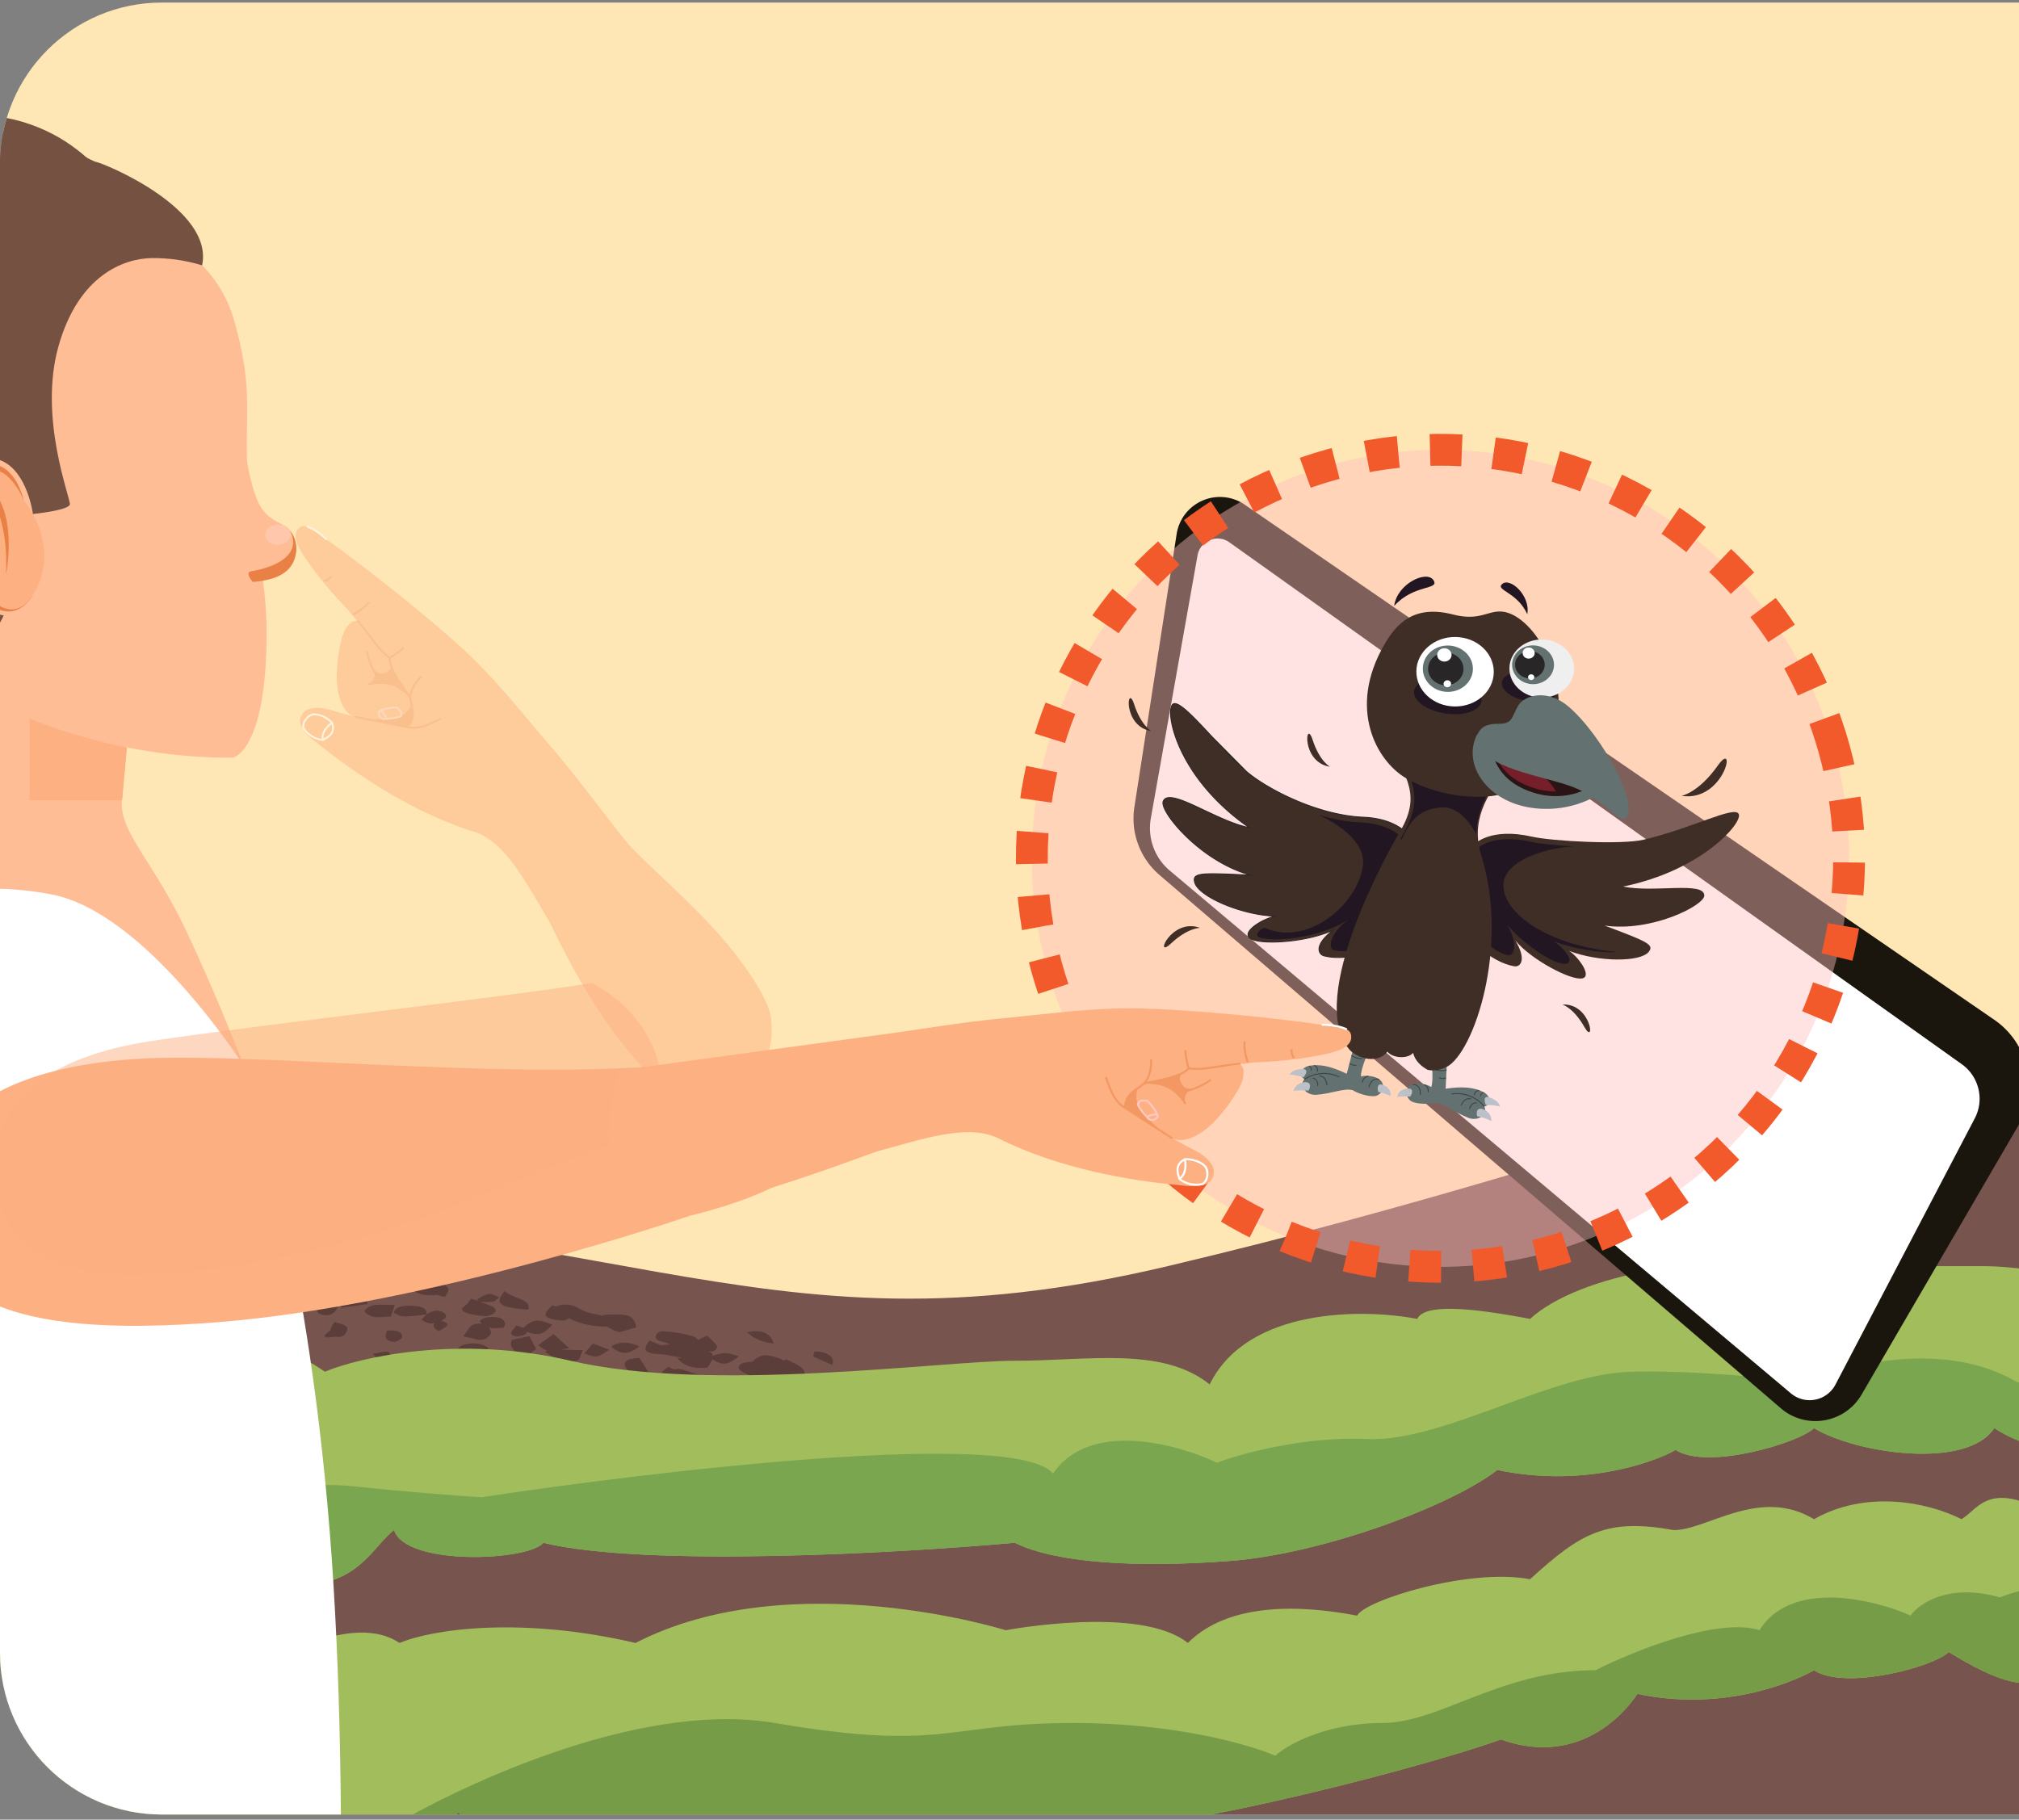 <svg xmlns="http://www.w3.org/2000/svg" fill="none" viewBox="0 0 142 128" xmlns:v="https://vecta.io/nano"><rect x="0" y="0" width="142" height="128" fill="#808080" stroke="none"/><style><![CDATA[.B{fill:#fff}.C{fill:#637170}.D{fill:#f39863}.E{fill:#3f2e26}.F{fill:#231623}.G{fill:#3c4344}.H{fill:#fdb082}.I{fill:#292627}.J{fill-rule:evenodd}]]></style><g clip-path="url(#A)"><path d="M0 11.562C0 5.277 5.095.181 11.381.181h130.62v127.46H11.381C5.096 127.641 0 122.545 0 116.26V11.56z" fill="#ffe6b5"/><path d="M-1.22 84.583c-36.158 0-61.416 8.792-65.684 16.901l8.194 27.657H187l7.554-40.077c-6.273 0-32.651-9.848-46.222-12.292-20.614-3.713-29.449 3.585-66.196 12.292-29.833 7.068-38.156-4.482-83.353-4.482z" fill="#77544e"/><path d="M75.813 106.52l-.43-.076c.1.081.174.172.167.279.001.015-.008.028-.011.042l.858.25-.128.749-1.559-.56.222-.118c-.244-.021-.502-.055-.668-.126-.87-.346-.892-.57-.148-.837-.126-.076-.182-.168-.057-.266.153-.123.564-.217.872-.196.332.023.809.168.982.317.148.122-.036.313-.099.542zm-20.434-7.901l.194.268c-.631.115-1.057.12-1.266-.195-.107-.163-.147-.316 0-.447-.142-.202-.106-.428.128-.699l1.685.084c.117.46-.076.788-.74.989zm8.915-.112c-.315-.008-.612-.069-.903-.13.042.04.126.059.146.104.064.013.115.014.178.027.246.059.565.234.588.352.058.218-.222.348-.72.288l-.368-.042c-.154.034-.343.058-.589.051l-.539-.042-.168.266-.474-.252c.269.291.493.626-.505.799l-1.473-.924c.737-.153 1.258-.166 1.613-.067l-.251-.131c.076-.061.178-.103.261-.149-.06-.077-.123-.148-.166-.247l1.583-.248c.023 0 .041.006.062.003l-.707-.222c.621-.19 1.158-.351 1.738-.205.489.128 1.053.379.694.768zm-1.686-2.141l1.217.409-.357.597c-1.358-.476-1.372-.49-.86-1.007zm14.376 7.029c-.797-.152-1.745-.17-1.958-.786l1.144-.235c1.173.37 1.178.376.814 1.021zm-18.459-7.386l-1.277-.562c-.115-.07.03-.256.05-.395.213.028.459.034.642.097.579.195.745.475.585.86zm12.643 4.243c-.183.127-.279.265-.487.327-.428.136-.833-.035-1.121-.218-.164-.097-.16-.262-.231-.398.342-.012.685-.061 1.021-.02.253.033.492.178.817.309zm4.458 4.368c-.213.152-1.347.027-1.903-.266.032-.116-.026-.336.143-.467.126-.103.375-.142.655-.136-1.34-.233-1.442-.389-.701-1.005 1.331.329 1.544.567.999 1.042.213.034.421.087.584.174.39.219.495.457.222.658zm-3.702 2.568c.316.089.523.285.807.453-1.126.205-1.119.205-2.164-.418.344-.271.904-.169 1.357-.035zM36.773 95.434c-.412-.314-1.034-.572-.782-1.179l1.241-.264.474.899-.61.472c-.051.035-.163.041-.323.071zm9.916 1.857c.155-.091.313-.124.465-.178-.858-.238-.872-.442-.154-.965l.431.198c.257-.088.506-.035 1.084.157l1.286.409c-.004.013 0 .023-.003.035.529.209.276.548.211.888l-.404-.128c-.684.163-1.006-.167-1.425-.344-.014-.004-.032-.011-.044-.014l-.215.235-1.231-.293zm6.645 3.769l-1.032-.438.092-.17 1.71-.066-.769.674zm-3.721-1.002c-.168-.098-.255-.282-.218-.416.022-.073.371-.159.579-.168.241-.016.492.043 1.027.109-.312.252-.442.44-.692.533-.143.058-.553.015-.696-.058zm4.793-5.556c-.854-.086-1.378-.358-1.852-.78.974-.241 1.697.085 1.852.78zm-4.365 1.061c.003.015.018.019.018.019.002-.008-.009-.011-.018-.019zm-.977-1.02c-.001.022.009.029.014.035.005-.018-.009-.022-.014-.035zm-1.42 1.014c.108-.035.205-.042.312-.063l-.463-.064c-.317-.05-.644-.145-.967-.159-1.153-.052-1.398-.289-.846-.962l.838.331.657-.079-.806-.239c-.441-.146-.24-.697.244-.67.698.032 1.452.144 2.072.336.24.076.355.179.412.29.071-.099.366-.191.655-.331.294.309.559.523.677.751.048.112-.136.336-.3.359-.076.01-.179 0-.283-.001.076.052.178.106.233.165.043.044.046.097.041.153.867-.265.986-.249 1.832.03-.734.632-1.172.67-1.83.212l-.368.593c-1.031.095-1.628-.14-2.111-.653zm10.34 4.533c.072.136-.088.297-.146.448-.237-.035-.546-.034-.71-.111-.202-.099-.395-.228-.588-.338-.126.031-.28.048-.506.039-.002-.188-.636-.395.063-.559.097-.023.309.036.467.105.78-.019 1.248.117 1.421.416zm-5.057-1.002c-.779-.199-1.768-.176-1.675-.84.403-.076.626-.111.879-.113-.179-.066-.339-.168-.518-.269-.522-.31-.365-.567.018-.837.936.157 1.204.243 1.276.619.044.013.08.01.12.027.2.085.245.276.444.525l-.424.036.672.124-.791.728zm-63.178.759c.577.347.049.556-.113.965l-.897-.752c.197-.389.582-.466 1.009-.213zm-1.602 3.179c-.312.258-.595.491-1.041.004.553-.631.562-.629 1.041-.004zm13.356-.532l-1.511.144.058-.975 1.453.831zm-16.423-1.175c-.141.405-.267.765-1.087.416.096-.57.405-.739 1.087-.416zm-15.626.918c-.489-.18-.482-.356-.147-.649.457-.401.966-.365 1.672.041-.08.097-.147.152-.218.233.037.03.077.047.12.09-.379.33-.585.435-.83.359-.18.026-.362.011-.596-.074zm-23.264-1.308c-.33-.525.635-1.28 1.463-1.119.242.048.458.256.774.446l-1.372.885c-.268.142-.678.092-.866-.212zm27.969 1.175c.038.267-.117.469-.559.416-.51-.064-.65-.27-.631-.98.69-.109 1.117.057 1.191.564zm-37.681-1.563l1.151-.431c1.043-.425 1.165-.397 2.123.438-.028.051-.077.076-.115.122.053.021.114.027.163.055l-.395.191c-.334.303-.76.499-1.275.611l-.406.206-.108-.101-1.159.153c-.965-.811-.955-.879.021-1.244zm5.855-.8c.11.243-.243.51-.414.853-1.561-.735-1.574-.734-1.156-1.403.649.012 1.362.073 1.569.549zm22.534 2.523l-1.012.708c-.964-.114-.959-.561-.961-1.083.652.112 1.271-.332 1.973.375zm3.904-6.56c-.157-.127-.26-.371-.178-.487.065-.119.411-.244.587-.201.333.084.669.222 1.011.356-.236-.577-.116-.635 1.011-.873l.541.747c-.363.259-.665.52-1.233.404-.737.531-1.131.544-1.738.054zm5.616-.864c-.124-.13.031-.522.23-.583.39-.112.566-.693 1.245-.279.216.131.474.453.401.549-.174.243-.545.397-.898.643-.381-.121-.833-.168-.978-.33zm-5.706 2.55l.445-.761c.779.24.888.534.666.827-.211.278-.586.269-1.112-.066zm-15.449 1.115l1.534.597-1.347.628-.82-.836.634-.389zm31.945-3.971l1.816-.308.334.897c-.991.219-1.581.056-2.149-.588zm-29.633 4.097c-.443-.323-.13-.724.836-1.027a.82.82 0 0 1-.409-.4c-.238-.539-.018-.751 1.084-1.008l1.125.715-.559.486c-.113.089-.254.169-.409.222-.064.028-.133.029-.194.044.107.031.228.065.305.124.356.268-.129.954-.785 1.061-.265.044-.79-.071-.994-.218zm-4.039.559c-.247.187-.628.317-.986.041-.237-.183-.379-.515-.291-.699.09-.201.457-.409.787-.42.277-.015.649.238 1.116.434-.294.307-.431.492-.627.644zm22.387-2.064c.793-.616.876-.627 1.432-.126.446-.187.883-.371 1.618.045-.091.722-.662.962-1.614.963l-.532-.656c-.266.017-.566-.06-.905-.226zm-27.148-.059c.511-.104 1.023-.011 1.407.303.288.242-.13.893-.828 1.052-.243-.098-.711-.211-.963-.411-.429-.331-.185-.827.385-.945zm26.942-4.447c-.295.164-.666.255-.938-.023-.177-.179-.264-.493-.153-.662.154-.22.54-.356.832-.526.76.771.783.912.259 1.211zm1.804-.067c-.323.369-.764.154-1.372-.02l.178-.913c.345.058.736.062 1.015.191.447.197.415.489.179.743zm1.599.087c-.273.489-.869.176-1.479.064.109-.431.25-.782.924-.615.25.061.616.436.555.551zm3.443-2.67c.592-.984.816-1.026 1.828-.434-.609.801-.643.819-1.828.434zm6.794-1.857c.557.019.945.553.934 1.308l-1.58.164.213.349 1.607-.022c.458.368.382.728.074.96-.482.383-1.145.128-1.845.02l-.175-.638-1.961.069c-.016-.608.379-.871.94-1.059.015-.892.502-1.202 1.792-1.152zm-5.521 2.677l.535-.108c.008-.016.012-.035.019-.052.089-.108.497-.179.69-.122.083.022.176.107.238.198l.249.132c.764.464.74.729-.002 1.061-.567.257-1.17.34-1.901.156l-.291-.302c-.541-.594-.468-.775.461-.965zm36.228 7.908l.272-.113.931.689.387-.169.213.139-.699 1.113-.76-.577-.188.089-.156-1.171zm-32.168-5.799c-.337.324-.723.216-1.254-.082l.968-.88c.749.384.579.678.285.963zm-28.594-.734c1.245.511 1.334.876.324 1.304-.477.201-.982.325-1.691.079-.049-.693.128-1.266 1.367-1.382zm3.524-.469c1.996-.38 1.989-.449 2.788.446-.607.388-1.354.527-2.321.453l-.467-.898zm22.091.763l.25.725c-1.113-.167-.617-.455-.25-.725zm-33.602 3.798c.398.591-.137.705-.603.846-.164.042-.357.051-.554.085l-.84-.825 1.998-.107zm-18.236 12.012c-.697.367-.987 1.021-2.435.521-.078-.711-.079-.715 1.067-1.513l1.367.992zm-14.707 7.774c.058.056.016.132.009.256-.907.064-1.801.305-3.051-.252l-.001-.979 2.259.274.784.701zm5.874-8.24c.039-.012.056-.026.095-.038l1.227.641c-.164.73-.915.96-2.248.934-.122-.287-.134-.532-.078-.746-.685-.051-1.43-.184-2.079-.748.908-.127 1.588-.307 2.317-.298.231.004.498.122.766.255zm7.702-4.677c.37.096.729.303 1.104.341-.192 1.006-.178 1.003-1.646 1.094-.108-.076-.106-.142-.187-.216l-.055.023c-1.004-1.034-.812-1.368.678-1.448l.105.206zm-5.1 7.97c-.532-.573-.522-.972-.022-1.353l1.145.753-1.122.6zm-1.332-8.321c.129-.121.218-.274.407-.349.604-.245 1.268-.165 2.074.191-.574.165-1.066.355-1.627.453-.184.026-.559-.189-.854-.295zm4.406-2.557l1.204-.511 1.207.63c-1.38.557-1.426.56-2.411-.119zm-6.543 4.059c-.474.497-1.261.656-2.368.687-.192-.791.776-1.044 2.368-.687zm22.456-6.361c.189-.015.36-.006.405.03.114.091.19.202.277.313l.177.091c-.019.019-.038.031-.056.044l.421.626-1.5.122c-.038-.053-.085-.096-.137-.15-.378.081-.81.098-1.39-.049l-.414-.853c1.132-.391 1.494-.478 2.216-.173zm-10.831 2.648c-.237.53-.895.82-1.832 1.189-.258-.527-.468-.979-.008-1.256a1.68 1.68 0 0 1 1.84.067zm30.139-2.649c.236.849.246.845-1.209.713-.055-.811-.045-.814 1.209-.713zm-3.021 1.148l.074.807c-.312-.092-.698-.143-.747-.231-.198-.391.127-.544.672-.576zm-35.784 7.92c-.737-.223-.851-.657-.444-1.128l1.603-.044c.5.354.963.729.312 1.024-.352.155-1.075.264-1.47.148zm21.474-11.331c-.425.414-.606 1.018-1.935.739l-.325-.901c.95-.512.959-.511 2.259.162zm-6.971 2.178c.21.366-.232.514-.679.576-.241.04-.596-.073-.897-.119.039-.227-.003-.483.155-.672.12-.142.478-.199.816-.32.237.203.513.36.606.535zm-7.923 8.822c-.977.353-1.819.225-2.777-.379l.709-1.028c1.23.273 1.968.669 2.068 1.407zm19.84-12.48c.196-.227.255-.508.406-.823l1.25.472c-.037.302-.035.494-.095.672-.114.415-.756.679-1.242.505-.63-.231-.592-.509-.319-.825zm15.71-1.342c.937.082 1.501.235 1.68.427.061-.096.145-.187.264-.271a1.18 1.18 0 0 1 .833-.102c.211.075.408.381.393.553-.035.412-.405.641-1.072.611-.286-.158-.416-.317-.456-.47-.186.237-.525.465-.89.515-.576.075-.854-.358-.752-1.262zm-12.895 3.709c-.495-.099-1.053-.373-1.032-.807 1.029-.336 1.224-.343 1.927.078.187-.538.514-.714 1.048-.543.5.168.866.41.692.794-.182.447-.53.487-1.596.16-.213.281-.576.41-1.038.319zm20.011 1.141l.087.232-1.358.533-.28-.187.226-.846 1.325.268zm-6.458.746l-.139.021c-.206-.705-.121-1.094.906-1.081.018.061.059.135.096.205.03-.014.049-.028.084-.036.237-.052.651-.04.85.069a.76.76 0 0 1 .344.589c.008.46-.53.788-1.106.744-.629-.05-.831-.117-1.035-.51zm-35.692 14.18c.762.351.334.599.218.894l.066.014c-.367.661-.817.873-1.494.674-.353-.106-.817-.416-.839-.589-.008-.164.427-.367.754-.373.023 0 .057.016.08.008.109-.276.195-.499.369-.65.104-.083.637-.067.845.022zm22.741-11.688l.437-.982c.884.9.83.975-.437.982zm-22.053 10.124c-.276.041-.719-.023-1.007-.136-.158-.063-.223-.345-.173-.483.052-.168.269-.288.596-.587.463.366.831.577.956.798.081.13-.156.364-.372.408zm-.89 7.698c-.284.172-.473.468-.854.48-.445.021-1.043-.196-1.593-.315.069-.245.026-.671.25-.68.664-.031 1.479-.123 2.197.515zM28.59 97.645c-.035-.642-.02-.677.333-.788.454-.147.832-.052 1.05.179.116.13.206.377.095.475-.389.335-.906.292-1.478.133zm4.221.675c-.728-.124-1.493-.114-1.644-.725.754-.414 1.409-.34 2.167.038l-.523.687zm-16.014-1.98c.506-.129.587-.62 1.11-.41.624.253.115.588-.087 1.022l-1.022-.611zm28.214 4.001c-.222-.073-.336-.173-.333-.315.005-.158.234-.405.451-.452.214-.04.648.075.785.2.012.009.008.026.022.032l1.004-.006c.151.021.33.22.303.314.026-.019.028-.04.071-.061.217-.106.704-.111 1.029-.069.251.028.431.197.714.334-.636.479-1.084.562-1.565.294-.188-.107-.368-.245-.341-.382-.136.14-.346.175-.584.175l.236.265c-.904-.01-1.57.368-2.2.008a1.82 1.82 0 0 1 .409-.337zm-20.714-2.929c-.511-.079-.788-.275-.681-.517s.739-.45 1.21-.337c.169.041.33.28.29.413-.075.266-.265.528-.819.441zM.25 93.031l2.013-.303-.04.525c.43-.026.818.001.836.407.012.095-.339.271-.529.269-.278.005-.448-.051-.534-.159-.743.121-1.14-.219-1.746-.74zm-4.312-1.613c.667.216.962.461.69.835-.338.463-.922.514-1.935.323l1.245-1.157zm-2.17.252c.515.911.33 1.057-1.221 1.103-.343-.714-.35-.719 1.221-1.103zm20.202 4.029c.024-.14.293-.355.475-.369.513-.04 1.023.262 1.009.521-.01.252-.37.411-.896.415-.586.005-.643-.286-.588-.567zm-23.718-3.844l.335-.891 1.395-.175c1.074-.135 1.078-.132 1.547.712l-1.636.36c-.222.048-.444.138-.666.2.358.607.172.765-1.015.858.086-.346.024-.723.336-.912-.095-.037-.186-.064-.297-.151zm4.383 2.57c1.058-.413 1.065-.411 1.74-.29.042.31.247.655-.329.812-.656.176-.968-.198-1.41-.522zm11.518-2.527c.117-.054.229-.081.342-.105-.037-.289.416-.737.792-.726.412.012.731.165.801.463.049.246.073.493.106.743-.018.005-.033.004-.052.005a.68.68 0 0 1 .018.362c-.019.089-.538.187-.802.156-.684-.072-1.095-.374-1.204-.898zm52.287 7.519c-.127.061-.271.117-.389.162-.248-.001-.44-.054-.645-.094-.12.015-.271.015-.529-.005l.088-.079c-.263-.089-.493-.198-.703-.336-.594-.409-.516-.614.399-.808l.637-.096 1.051.432c.819.346.83.495.09.824zm-55.3-11.494c-1.004.622-2.103.896-3.437.739-.071.618-.547.974-1.617 1.056l-.939-.646c.485-.731.796-.877 1.758-.652l-.092-.533.487-.06c.702-.093 1.426.057 2.141-.201.436-.165 1.253-.256 1.699.298zm-15.937 3.15c.52-.11.742.216.841.468.009.03-.053.096-.1.149.221-.11.548-.119 1.136-.092.234.403.26.739-.361.98-.454.169-.843.428-1.326-.028.14-.387.258-.598.408-.743-.078.053-.162.106-.225.106-.274.001-.573-.178-1.034-.335.307-.245.434-.46.661-.505zm26.734-2.691c-.747.43-1.298.582-1.877.514.296.578.009.724-1.325.764-.09-.603-.068-.723.619-.926l-.387-.142c-.322-.152-.362-.492-.003-.567.617-.127 1.289-.254 1.936-.228.327.016.646.35 1.037.585zm46.657 9.254c-.422.005-.7 0-.905-.028l-.232.074c.025.167-.111.347-.007.504l-.867.049c-.013.054-.013.103-.021.159-.901.018-.975-.237-1.028-.484l-.264-.188c.056-.057.153-.066.214-.115l-.05-.016c.246-.14.456-.244.652-.318-.013-.005-.037-.007-.048-.015-.299-.183-.014-.296.282-.385.149-.051.254-.125.434-.218l.71.166c.747-.088.952.084 1.127.814zm-67.827-1.273c.472-.065.963.424 1.123 1.026-.742.305-1.185-.272-2.022-.444.387-.264.6-.541.899-.582zm5.276-.992c-.222-.072-.464-.198-.837-.446.877-.878 1.172-.847 1.919.148-.321.216-.533.319-.753.34l.098.895-1.472-.57 1.046-.367zm25.57 5.134c.403-.266.822-.402 1.269-.37l.655-.283.427.532c.038.062.021.149.038.246-.09.043-.178.06-.265.085-.058.118-.174.233-.402.332-.881.387-1.337.253-1.721-.542zM.806 96.869c-.111-.285.206-.456.536-.424.311.025.672.138.874.303.136.107.038.376.054.676-.398-.024-.702.017-.918-.075-.23-.095-.466-.289-.545-.48zm-11.085 1.633c.188-.419.545-.548.996-.31.15.08.117.377.202.716l-1.197-.406zm23.442.02l1.496-.44c.223.43.218.745-.296.947-.443.174-.879-.014-1.201-.507zm47.693 2.082c-.264.251-.787.309-1.279.151-.779-.256-1.183-.726-.871-1.025.245-.229.855-.259 1.485-.068.564.167.93.693.665.942zM7.69 98.528c.052-.247.204-.494.401-.694.109-.107.444-.204.586-.151.205.063.328.274.513.45-.225.245-.385.473-.614.648-.131.102-.428.181-.571.137-.157-.052-.34-.268-.314-.389zm15.545-4.952c.032-.156.126-.349.301-.575.939.238 1.027.373.773.799-.154.256-.434.268-.709.226l-.659.066c-.049-.044-.09-.094-.137-.143l.431-.372zm14.616 2.744l.367-.877 1.849.609c-.891.362-1.44.617-2.216.268zm-17.156-2.284l.604.807-1.224.128c-.157-.437-.445-.834.619-.935zm7.021.355c-.774-.083-.61-.444-.487-.796.619-.022 1.108.053 1.044.484-.016.113-.402.326-.557.312zm4.37.736a.77.77 0 0 1 .507-.524c.608-.159 1.259-.141 1.758.217-.334.436-.865.634-1.557.583a1.95 1.95 0 0 1-.426-.102l.556.569-1.3.205c-.203-.407-.181-.689.506-.9-.019-.016-.046-.034-.044-.047zm-9.742 1.195l-1.282.436c.004-.441-.337-.843.388-.984.607-.121.457.356.894.548zm48.746 10.6c-.45-.19-1-.317-1.067-.466-.071-.16.325-.342.492-.5 1.011.244.978.536.575.966zm-19.062-6.824l.667-.621 1.68.598c-.798.374-1.445.381-2.347.023zM8.894 90.487c-.441.108-1.013.059-1.502-.007-.081-.01-.158-.069-.233-.13-.206.061-.448.071-.73.006-.198-.044-.389-.112-.611-.171.013-.141-.022-.271.05-.359.307-.365.742-.42 1.426-.158.015.005.018.005.022 0 .479-.116 1.003-.163 1.63-.254.024.158.051.219.042.27-.048.276.564.643-.095.804zm15.422-.17c.535-.171 1.133-.273 1.745-.398.025-.148.367-.323.604-.347.719-.057 1.371.068 1.784.559-.208.073-.462.118-.466.176-.043.45-.544.381-.969.289-.219-.046-.433-.115-.604-.199-.112.194-.437.295-.674.367l.11.97-1.869.255.028-.641c-.18.4-.237.622-.38.826-.171.241-.484.407-.925.319-.167-.035-.422-.187-.399-.257.072-.253.161-.535.411-.715.17-.126.619-.103 1.295-.182l.013-.366.557-.133c-.067-.008-.147 0-.208-.012-.393-.067-.451-.382-.053-.512zm-2.443-.907l.757-.154.171.828c-1.17.427-1.851.356-2.535-.34l.034-.007c-.27-.084-.55-.209-.859-.421l.553-.761 1.878.853zM1.58 89.088l1.783-.38c.067.173.115.315.139.433.583-.023.762.214 1.092.963-1.16.187-1.476.17-1.729-.37-.158 0-.316.007-.476-.011-.122-.014-.287-.043-.356-.102-.154-.137-.256-.295-.453-.532zm-3.552.949c-.937.499-1.397.394-1.868-.453.79-.178 1.463-.129 1.868.453zm21.401 4.329c.972.272.517.598.161.997l-1.108-.316.946-.681zm-9.166-3.822c-.242-.213-.347-.415.014-.591a.88.88 0 0 1 1.014.152c.18.176.208.412.299.619-.666.245-.89.205-1.327-.18zm16.248 4.976l-.291-.278c.483-.085.791-.185 1.057-.154.118.01.277.314.197.418-.024.024-.086.043-.126.068.091.106.154.24.229.379-.596.186-1.088.345-1.364-.044-.049-.068.117-.268.298-.389zm16.469-.796c.633-.403 1.306-.315 1.988-.01-.801.597-1.289.597-1.988.01zm-1.513 3.741l.692.375-.553.072c-1.062.311-1.297.28-1.789-.236.905-.552 1.286-.626 1.65-.211zM8.012 93.526c.652.363.517.671.117 1.079l-1.124-.436 1.007-.643zm5.075 1.245c.185.092.333.475.224.556-.443.348-.833.111-1.315-.169.325-.311.569-.642 1.091-.387zm-7.314.299c.905-.276 1.565-.237 2.087.317-.435.626-1.16.491-1.916.51l-.171-.827zm30.774 3.772c.276-.109.678-.146 1-.124.338.028.584.218.356.44-.157.143-.477.274-.745.317-.255.042-.541-.033-.951-.071.139-.249.158-.489.34-.561zm-31.47-8.105c.02.411.355.764-.321.823-.173.014-.547-.207-.591-.353-.137-.442.415-.371.912-.471zm3.842 5.634c-.055-.118.141-.365.313-.478a.96.96 0 0 1 1.076-.025c.279.171.278.209-.057.869-.615.084-1.123.047-1.331-.366zm3.307-3.246c.142-.444.636-.437 1.21-.305-.035.291-.063.588-.417.686.196.058.408.156.707.274-.387.197-.598.386-.797.381-.191-.004-.5-.189-.534-.327-.015-.075.091-.209.203-.299-.154-.017-.409-.292-.372-.41zm3.466-2.235c-.101.144-.538.263-.83.258-.355-.007-.705-.144-1.103-.24l.126-.872c.592.126 1.075.17 1.442.325.231.098.453.407.365.528zm-3.079-.141c.546.087 1.07.246.979.725-.742.225-.729.224-2.232-.308.193-.52.742-.497 1.253-.417zm6.248-.027c.155.221.109.514.06.77-.016.075-.332.172-.507.176-.469.008-.691-.207-.743-.474-.017-.097-.01-.196-.006-.31l-.399.923-1.647-.589.566-.953.783.192c.211.07.401.179.701.329l.03-.478c.606.206 1.053.26 1.163.415zm-8.41.683c.225.362.112.629-.445.802-.592-.626-.544-.734.445-.802zm8.563.37c.33-.44.829-.486 1.373-.5l.207-.494c.736.183 1.547.206 1.706.858-.495.283-.902.226-1.295.121l-.026.32c-.686-.023-1.412.276-1.964-.306zm-2.515 1.103c-.149-.095-.067-.339-.092-.518.274.003.674-.059.79.031.231.183.297.446.432.682l-.201.116-.183-.049c.049.447-.107.722-.466.734-.323.017-.643-.029-.667-.344-.037-.355.048-.508.541-.593-.051-.021-.119-.035-.154-.06zm-25.293-3.606c-1.083.566-1.49.46-1.931-.56 1.018-.124 1.026-.121 1.931.56zm-16.399.266c.55.075 1.146.231 1.371.793-.538.354-1.174.364-1.804.092-.253-.116-.526-.47-.454-.628s.601-.298.888-.256zm-16.416 5.018c.055-.108.156-.2.311-.273.284-.127.744-.101 1.113-.142l.709.757c-.688.487-1.473.601-1.955.296a.53.53 0 0 1-.218-.261c-.043.034-.068.07-.133.097-.455.205-1.281.131-1.612-.149-.438-.373-.184-.688.965-1.105.453.363.696.6.82.781zm13.436-3.735l-.927.365.82-.029.146.702c-.466.31-.893.697-1.816.275-.106-.249-.146-.419-.128-.558l-.086.03-.308-1.254c1.589-.202 1.592-.197 2.299.469zm-9.601 3.844c-.5.109-1.002-.01-1.255-.365-.242-.341.124-.511.525-.629.883-.272 1.243-.155 1.761.667l-1.031.327zm-11.291.923c1.026.047.992.628 1.385 1.206l-1.79.15c-.389-1.004-.267-1.385.405-1.355zm31.375-7.21c.128.154.193.276.308.37.233.185.45.403.081.536-.2.074-.566.015-.834-.048-.597-.13-.819-.425-.728-.864l1.172.006zm-16.209 3.788c.472 1.107.309 1.227-1.341 1.004-.345-.829-.049-1.049 1.341-1.004zm12.01-3.057c.509.218.939.506 1.367.748-.225.309-.496.45-.794.51.526.198.901.5 1.11.948l-1.256.39-.063-.552-1.372-.21c-.488-.075-.684-.32-.543-.565.067-.126.371-.22.618-.236-.392-.184-.515-.443-.314-.8.192-.333.696-.46 1.248-.233zM29.356 99.5c.158-.02.444.109.502.218a.93.93 0 0 1 .09.658c-.028.108-.306.283-.482.306-.164.024-.413-.088-.499-.192-.144-.184-.196-.41-.315-.656.266-.133.475-.298.704-.334zm-47.064-5.1l-.156.72-.288-.053c-.087-.425-.088-.426.444-.667zm10.676-.857c.367.457.259.876-.167 1.165-.586.401-1.116-.229-1.806-.08.326-.85 1.217-.889 1.973-1.085zm-14.254 2.264c-.132-.967-.122-.976.898-.996.33.876.255.965-.898.996zm11.79-.931c.325.02.773.124.928.3.259.297-.105.496-.429.621-.571.216-.955.026-1.326-.679.325-.106.576-.266.827-.242zm-9.733 2.165c.53.515.372.785-.212.91-.308.067-.744.094-.83-.238-.135-.536.454-.599 1.041-.672zm-18.555-1.323c.123-.443.721-.471 1.388-.502.858.778.793 1.08-.276 1.26-.282.049-.746-.038-1.005-.174-.161-.082-.16-.399-.108-.584zm3.829.424c-.341.07-.986.094-1.161-.044-.648-.504.118-.77.27-1.131.721-.049 1.37.022 1.625.536.188.394-.337.551-.735.638zm-5.551-.397c.437-.054.877-.003 1.095.364.16.266-.303.693-1.022.823-.152-.066-.485-.158-.654-.315-.304-.27.065-.805.581-.871zm18.281-1.651c-.335-.272-.196-.488.214-.719-.012-.366.477-.812 1.013-.855.663-.056 1.217.149 1.338.49.13.352-.225.713-.787.9l.267.098c-.965.378-1.675.383-2.045.086zm4.386-.543a.9.9 0 0 1 .66-.052c.565.367-.108.459-.191.691-.592-.133-.759-.365-.47-.638zm12.487.232l-.958.116-.202-.815c.881-.158 1.187.103 1.16.698zm-24.712.23c-.161-.079-.295-.278-.281-.407.011-.121.194-.263.363-.3.673-.163.982-.021 1.612.71-.563.349-1.132.278-1.695-.002zm17.967 2.841l-2.086-.264c.329-.783 1.336-.174 1.802-.773l.284 1.037zm34.733 1.408l1.268.606c-.537.411-1.058.533-1.414.315-.414-.249-.27-.552.146-.921zM-6.982 87.914c.676-.074 1.438-.012 2.108.113.467.088.397.745-.086.809-.798.099-1.616.118-2.375.169.02.039.066.08.063.111-.061.242-.245.509-.507.668-.136.087-.612.012-.842-.087-.138-.059-.206-.364-.108-.474.207-.235.556-.415.976-.691.08.094.165.175.248.247-.241-.486-.086-.808.523-.865zm2.834 1.992c.199.868-.136 1.085-1.226.874-.313-.057-.65-.019-.974-.034l-1.171-.1.699-1.291 1.741.722.932-.17zm2.324 1.337l1.277-.25.247.898c-.981.167-.974.171-1.524-.648zm3.669-.105l.5-.275.64 1.043c-.777.41-.856.417-1.908-.104-.028.004-.053.019-.085.025-.37.036-.912-.023-1.152-.192-.193-.138-.048-.502-.05-.891l2.055.395zm6.118-3.208c.271.118.404.366.588.558l-.183.156c-.321-.069-.684-.102-.957-.221-.162-.068-.192-.275-.279-.417.288-.035.664-.154.831-.077zM4.82 89.402c.109-.849 1.417-.598 2.154-1.031.28 1.094-.154 1.261-2.154 1.031zm13.061-.152c.323.205.118.495-.289.486-.433-.012-.972-.133-1.28-.324-.012-.009-.033-.022-.047-.03-.125.387-.687.475-1.216.481-.438.009-.948-.022-.778-.477.025-.059-.197-.154-.351-.263.604-.409 1.274-.4 1.918-.205-.011-.133.055-.295.382-.488l1.66.818zm34.696 7.433c-.309-.124-.625-.322-.621-.475.004-.279.387-.408.97-.411.311-.344.725-.519 1.14-.443.515.099.835.222 1.07.369l.158-.096c.861.385 1.574.699 1.218 1.367l-1.203-.309c-.051.095-.067.18-.143.291l-.742-.239-.213.236c-.63-.059-1.263-.04-1.633-.29zm-26.339-4.856c.418-.077.903-.032 1.526-.034l-.274.819c-.424.012-.822.077-1.164.021-.275-.048-.645-.235-.676-.382-.027-.134.329-.381.589-.424zm3.764.633c-1.701.207-1.689.215-2.308-.124.127-.448.706-.501 1.282-.481.53.021 1.073.105 1.027.605zm7.047 1.231c-.012.037-.008.069-.05.119-.102.114-.568.237-.733.195-.634-.174-.153-.416.047-.769l.498.167c.714-.621.973-.64 2.033-.22-.661.704-.912.795-1.794.508zm-1.524-.612c.03.088-.053.193-.1.318l-.666.037c-.157.002-.253-.041-.376-.066.138.182.195.419.073.555-.228.257-.522.422-1.044.26-.222-.068-.476-.101-.819-.173l.434-.633c.177-.226.512-.291.873-.261-.046-.055-.124-.09-.144-.16-.02-.085.28-.256.476-.282.767-.097 1.157.029 1.293.405zm-5.881-.245c.18-.169.316-.38.57-.504.311-.153.74-.203 1.036.047.263.228.072.388-.252.529.662.194.628.322-.146.731-.344-.185-.424-.374-.292-.577-.311.074-.541.01-.916-.226zm34.094 7.298c.714.037.736.323.689.666-.634-.06-1.326.032-1.427-.389-.016-.097.477-.291.738-.277zm7.839 4.268c.151.079.269.163.301.247.049.116-.152.23-.278.388l-1.898-.5c-.324-.099-.437-.281-.088-.397.334-.119.944-.057 1.457.086-.262-.157-.483-.351-.531-.525-.079-.269.581-.29 1.863-.046-.151.528-.444.768-.825.747zm-.7-.935c-.658-.144-.945-.399-.852-.697.047-.13.329-.294.562-.298.072-.003.176.031.273.059-.162-.12-.284-.255-.322-.437l1.025-.281c1.068.444 1.363.596 1.252.944.106.079.176.157.147.182-.079.059-.201.104-.319.155-.023.033-.027.053-.047.088-.035-.005-.067-.014-.092-.021l-.701.254-.28-.212c-.064.123-.264.219-.646.264zm-25.716-5.606l-.237.272.117.064-.238.079-.169.2-.246-.071c-.307.081-.612.113-.954-.039-.511-.225-.169-.471-.001-.71.381.01.563.026.786.105.227-.07.533-.046.943.101zm-8.179-.685c-.184-.029-.449-.235-.402-.31.227-.398.705-.283 1.173-.166.023.399-.22.579-.77.477zm36.814 8.65c-.218.048-.828-.134-1.14-.269-.36-.161-.828-.398-.518-.627.394-.296 1.042-.182 1.729.041.041.291.702.672-.071.855zm-26.759-8.025c.669.296 1.533.498 1.528 1.222-.622-.247-1.394.156-1.823-.269-.305-.309-.248-.659.295-.954zm-69.763 1.985l.84 1.081-2.336-.481c.321-.528.817-.608 1.495-.6zm-3.636 1.193c.123-.07.284-.239.424-.212.442.085.916.192 1.303.383.526.262.462.582.129.913-.593-.391-1.49-.348-1.857-1.084zm7.635.231c-.296-.006-.629-.214-1.185-.427.394-.231.572-.399.786-.437l.134-.235.738.341.172.046c.094.032.211.352.158.386-.236.147-.517.329-.805.326zm-3.369-1.745l-1.241-.371c.695-.401.7-.399 1.241.371zm20.699-1.317l.83-.164c.925.538.913.537.535 1.229l-1.999.177-.364-1.081.998-.161zm13.485.849c.749-.181 1.281.035 1.655.486-.381.385-.697.595-1.002.649-.047.08-.115.161-.176.179-.441.119-.899.201-1.274-.115.061-.099.085-.186.149-.249l.281-.22c-.275-.285-.157-.604.367-.73zm-7.308.882c.28.063.603.258.702.46.069.133-.152.468-.353.559-.308.141-.709.153-1.262.258l.196-.885c.064-.339.393-.467.717-.392zm-4.938-.129c.396-.196.902-.458 1.303-.129.38.305.03.637-.31.964l-1.478-.312c.229-.261.316-.44.485-.523zm-15.493-2.019c.46-.004 1.095.467 1.126.891.01.119-.211.303-.376.327-.608.091-1.344-.202-1.436-.537-.086-.316.271-.674.687-.68zm47.104-7.201c.046.053.074.115.077.168.015.051.037.091-.007.142-.045.105-.123.226-.238.389-.228-.048-.364-.097-.529-.144-.986.122-1.586-.07-2.292-.812.479-.138.926-.378 1.248-.325.278.045.54.121.8.208.056-.039.08-.068.148-.114.45.228.672.362.794.487zm7.916 2.349c-.217-.027-.458-.052-.646-.118-.503-.173-.475-.368.136-.936l.232.095c.636-.292 1.308-.083 1.634.127.5.313 1.133.374 1.7.527.009-.029.002-.053.013-.081 1.85-.09 2.101.011 2.314.88l-1.178.34c-.406-.11-.663-.241-.862-.39-1.141-.007-1.996-.222-2.691-.593l-.259.132c-.094.038-.264.029-.393.016zm-4.532-.59c-.12.134-.459.309-.667.295-.508-.034-1.081-.099-1.463-.272-.575-.266.186-.474.26-.729.015-.05.066-.095.161-.235l.504.181c-.03-.04-.055-.084-.082-.124.262-.134.501-.332.81-.381.192-.035.499.145.759.227-.147.107-.264.285-.447.312-.288.047-.605.019-.917.013l.843.311c.172.078.319.304.24.401zm2.307-.157c-2.048-.181-2.395-.409-1.643-1.312.525.524 1.9.562 1.643 1.312zm-73.494 9.084c-.123-.953.897-.733 1.832-.803.138.289.393.573.356.793-.063.372-.608.309-1.052.248-.376-.049-.757-.155-1.136-.238zm8.794-1.878c.376.823.075 1.031-1.623.995.344-.903.489-.851 1.623-.995zm71.512-3.263c-.113-.355.272-.497 1.014-.55l.753 1.178c-1.073-.037-1.625-.179-1.767-.628zm-2.867-.864l.614-.705 1.149.447c-.878.576-.872.576-1.762.257zm-2.731-.09l.094-.131c-.187-.055-.344-.161-.593-.368l1.071-.772 1.099.983-.6.112 1.565.033c-.17.326-.182.658-.428.734-.304.098-.854.053-1.198-.047-.393-.114-.671-.36-1.009-.544z" fill="#5b3d39"/><path d="M-46.034 119.41c-2.561 1.639-2.433 4.865-2.049 6.274 9.432 1.408 28.988 3.815 31.754 2.176s4.823-5.207 5.506-6.786c1.921 1.665 7.682 0 7.042-3.457 5.736 1.434 12.206-2.817 14.724-5.122 1.537.683 5.122 1.383 7.17-1.28 6.786 1.408 7.81-2.219 9.603-3.585.811 2.561 9.475 2.177 10.499.896 7.17 1.742 25.096.726 33.162 0 2.817 1.409 8.481 1.78 15.109 1.281 6.595-.498 15.629-3.912 18.822-6.402 5.838 1.229 10.798-.427 12.548-1.409 2.219 1.451 8.706-.512 9.731-1.536 2.945 1.792 10.755 2.945 12.675 0 1.793 1.152 3.586 1.536 4.738 1.408s3.969.896 13.444 4.482c7.58 2.868 19.121 5.292 23.943 6.146v-9.988c-4.652-.469-14.724-2.151-17.797-5.121s-8.536-4.311-10.883-4.609c-2.433-1.238-8.707-3.713-14.341-3.713h-14.084c-4.738-.854-14.084.435-17.669 3.713-4.303-.82-7.427-1.067-7.939 0-3.756-.726-11.933-.82-14.596 4.609-3.329-2.689-8.579-1.665-13.7-1.665s-21.382 2.305-31.242 0c-7.887-1.844-14.81-.256-17.285.768-3.67-2.475-11.754-6.299-14.724-1.792-4.481-1.921-7.554-.768-8.963 1.024-2.945-.384-7.17 2.049-7.17 4.353-2.253 0-3.414.939-3.713 1.408-.896-.384-1.537-1.408-6.658-1.408-6.402 0-6.018 4.737-11.652 5.121s-11.011 1.921-11.011 7.299c-3.969.256-6.274 2.945-4.993 6.914z" fill="#a2bd5c"/><path d="M179.95 112.04v-5.178c-3.115-3.2-10.755-8.706-16.389-5.121-1.741-2.459-8.066-3.415-11.011-3.585-1.579-1.622-5.915-4.072-10.627-.896-5.122-3.073-12.121-1.28-14.981 0-2.134-.299-7.554-.871-12.164-.768-2.797.062-6.017 1.241-9.205 2.408-3.379 1.237-6.722 2.461-9.488 2.329-4.302-.205-8.792 1.024-10.499 1.664-2.774-1.323-8.963-3.021-11.524.769-2.561-3.176-27.87-.214-40.204 1.664-1.366-.085-5.07-.359-8.963-.768s-6.317.597-7.042 1.152c-6.701-.427-21.511.692-27.144 8.579-8.317 1.796-15.167 9.398-18.154 13.815 5.426.416 9.895.478 11.112-.243 2.766-1.639 4.823-5.207 5.506-6.786 1.921 1.664 7.682 0 7.042-3.457 5.736 1.434 12.206-2.817 14.724-5.122 1.537.683 5.122 1.383 7.17-1.28 5.34 1.108 7.112-.902 8.499-2.475.375-.426.723-.819 1.104-1.11.811 2.561 9.475 2.176 10.499.896 7.17 1.741 25.096.726 33.162 0 2.817 1.408 8.481 1.78 15.109 1.28 6.595-.497 15.628-3.911 18.822-6.402 5.838 1.23 10.798-.426 12.547-1.408 2.22 1.451 8.707-.512 9.731-1.536 2.945 1.792 10.756 2.944 12.676 0 1.793 1.152 3.585 1.536 4.738 1.408s3.969.896 13.444 4.481c6.502 2.461 15.92 4.595 21.51 5.69z" fill="#79a64f" class="J"/><path d="M-40.273 146.56c-2.561 1.638-2.433 4.865-2.049 6.273 9.432 1.409 28.988 3.816 31.754 2.177s4.823-5.207 5.506-6.786c1.921 1.664 7.682 0 7.042-3.457 5.736 1.434 12.206-2.817 14.724-5.122 1.537.683 5.122 1.383 7.17-1.28 6.786 1.408 6.613-9.518 8.406-10.883.811 2.56 9.475 2.176 10.499.896 7.17 1.741 25.096.726 33.162 0 2.817 1.408 23.22-3.714 29.622-6.018 4.609 1.664 7.938-.769 9.603-3.202 5.838 1.229 10.67-.683 12.42-1.664 2.219 1.451 8.45-.256 9.474-1.281 2.945 1.793 6.402 3.585 8.323.641 1.793 1.152 9.859 3.586 11.011 3.458s5.762.767 15.237 4.352c7.58 2.868 10.497 6.83 15.32 7.683v-9.987c-4.652-.469-34.91-19.719-42.125-15.493-4.949-2.945-5.589-.769-6.869 0-2.433-1.238-6.786-2.049-10.371 0-3.842-2.305-7.512.768-9.859.768-4.738-.853-6.53.179-10.116 3.457-4.302-.819-11.651 1.494-12.163 2.561-3.756-.725-8.963-1.024-11.908 1.921-3.329-2.689-12.804-.896-12.804-.896s-15.109-4.738-26.037.896c-7.887-1.843-14.125-1.024-16.6 0-3.67-2.475-11.242 1.767-14.212 6.274-4.481-1.921-7.554-.768-8.963 1.024-2.945-.384-7.17 2.049-7.17 4.354-2.253 0-3.414.939-3.713 1.408-.896-.384-1.537-1.408-6.658-1.408-6.402 0-6.018 4.737-11.652 5.121s-11.011 1.921-11.011 7.298c-3.969.256-6.274 2.945-4.993 6.915z" fill="#a2bd5c"/><path d="M175.68 126.48l2.741-5.278c-1.024 0-4.123-.896-8.323-4.482s-12.59-2.859-16.261-2.048c-4.481-2.817-8.962-3.969-13.188-2.305-3.585-1.024-5.676.427-6.274 1.281-2.603-1.153-8.373-2.561-10.627 1.024-2.97-.922-8.92 1.494-11.523 2.817-3.752 0-6.764 1.179-9.393 2.208-2.037.797-3.844 1.505-5.588 1.505-3.995 0-6.701 1.536-7.554 2.305-1.75-.769-7.042-2.305-14.212-2.305-3.245 0-5.315.268-7.207.514-3.334.432-6.113.793-13.792-.514-9.629-1.639-22.706 4.609-28.041 7.938l4.989-.043c.256-.778.522-1.365.856-1.62.251.791 1.252 1.302 2.547 1.591l6.57-.057c.68-.167 1.181-.385 1.383-.638 1.043.253 2.313.448 3.747.594l24.509-.211 4.906-.383c2.817 1.408 23.22-3.714 29.622-6.018 4.609 1.664 7.938-.769 9.603-3.202 5.838 1.229 10.67-.683 12.419-1.664 2.22 1.451 8.451-.256 9.475-1.281 2.945 1.793 6.402 3.585 8.323.641 1.792 1.152 9.859 3.586 11.011 3.458s5.762.767 15.237 4.352c1.518.574 2.849 1.192 4.045 1.821z" fill="#769c47" class="J"/><path d="M130.94 98.082l11.001-18.885c1.478-2.564.726-5.844-1.728-7.494L87.525 35.488a3.08 3.08 0 0 0-4.769 2.075l-2.973 19.215c-.275 1.758.373 3.542 1.71 4.724l43.714 37.525c1.775 1.569 4.549 1.111 5.734-.946z" fill="#1b160d"/><path d="M125.95 98.009a2.05 2.05 0 0 0 3.141-.611l9.797-18.725c.689-1.306.305-2.924-.884-3.792L86.456 38.143c-.848-.603-2.044-.112-2.229.916L80.94 57.563a3.91 3.91 0 0 0 1.323 3.672l43.688 36.775z" class="B"/><circle transform="rotate(342.717 101.31 60.378)" cx="101.31" cy="60.378" r="28.739" fill="#ffbcbc" fill-opacity=".44" stroke="#f2592b" stroke-dasharray="2.24 2.24" stroke-width="2.236"/><path d="M99.726 59.796s-.524-2.169-3.845-2.31-6.911-2.075-8.228-3.231c-2.106-1.847-4.602-5.207-5.171-4.712s.28 5.125 5.382 8.682c-2.394-.491-5.608-2.902-6.052-1.864-.298.694 2.582 4.219 6.166 5.205-3.53-.18-4.153-.184-3.946.521.286.981 3.206 2.255 5.684 2.37-.794.115-2.432 1.067-1.796 1.541.711.529 4.243.251 5.923-.62-1.419 1.027-1.178 1.753-.693 1.867 1.757.412 4.358-.386 6.325-2.236 1.526-2.18.252-5.214.252-5.214z" class="E"/><path d="M88.934 65.264c2.887 1.315 6.409-1.442 6.907-4.251.302-1.697-1.592-2.977-3.087-3.69.949.288 1.94.488 2.909.528 3.211.138 3.718 2.234 3.718 2.234s1.287 1.775-.188 3.883c-1.901 1.787-3.658 3.274-5.356 2.875-.469-.109-.341-1.189 1.031-2.183-1.742 1.205-4.926 1.642-6.19 1.317-.505-.13-.168-.579.254-.715z" class="F"/><path d="M95.88 57.518c-.362-.015-.741-.052-1.125-.111-2.971-.453-5.954-2.101-7.123-3.127-.802-.703-1.675-1.642-2.445-2.469-1.104-1.187-2.057-2.212-2.519-2.281-.069-.011-.123.001-.164.038-.107.093-.158.352-.139.712.078 1.462 1.331 5 5.517 7.919.013.009.017.026.011.039s-.022.022-.037.019c-1.003-.206-2.154-.75-3.171-1.23-.901-.426-1.679-.792-2.214-.874-.339-.052-.545.021-.631.221-.047.108-.005.307.117.561.551 1.146 2.959 3.757 6.027 4.601.016.005.026.021.023.036s-.017.029-.033.027c-2.601-.132-3.666-.175-3.895.116-.063.08-.069.192-.018.364.246.841 2.484 1.914 4.697 2.251l.958.097c.016.001.03.014.031.031s-.011.031-.027.033c-.611.088-1.781.705-1.902 1.181-.03.12.009.218.121.301.122.091.333.16.629.205 1.309.2 3.892-.118 5.259-.827.015-.008.034-.003.043.011s.005.033-.009.043c-1.058.766-1.085 1.282-1.048 1.469.035.171.163.299.343.341l.292.057c1.839.28 4.252-.638 5.999-2.279 1.498-2.14.261-5.153.247-5.188-.005-.018-.471-1.818-3.072-2.214a6.83 6.83 0 0 0-.743-.071zm-2.738 9.759c-.205-.048-.352-.194-.392-.391-.075-.373.225-.855.831-1.347-1.427.621-3.787.891-5.022.703-.306-.047-.527-.12-.658-.217s-.181-.225-.145-.369c.114-.451 1.063-.998 1.723-1.18l-.73-.083c-2.234-.34-4.497-1.435-4.749-2.297-.057-.195-.048-.324.029-.422.238-.302 1.143-.281 3.676-.154-2.961-.923-5.265-3.437-5.804-4.558-.134-.279-.174-.486-.119-.614.099-.231.328-.317.7-.259.545.082 1.326.451 2.232.88.96.453 2.042.964 3 1.19-4.102-2.916-5.336-6.418-5.413-7.876-.021-.385.037-.656.161-.764.055-.048.128-.066.216-.053.484.074 1.445 1.105 2.556 2.301l2.44 2.464c1.163 1.021 4.132 2.662 7.091 3.112a10.37 10.37 0 0 0 1.118.112c.26.01.512.035.75.071 2.645.403 3.121 2.244 3.123 2.258.013.03 1.263 3.076-.26 5.25-1.765 1.659-4.199 2.584-6.057 2.301l-.297-.058z" class="I"/><path d="M103.7 59.387s1.094-1.201 4.038-.535c1.432.324 6.302.582 7.851.218 3.444-.807 6.404-2.427 6.7-1.809s-2.602 3.982-8.138 5.103c2.172.456 5.721-.392 5.716.634-.002.687-3.675 2.583-7.018 2.111 3.006 1.125 3.527 1.345 3.1 1.859-.593.713-3.486.722-5.593-.078.621.381 1.641 1.767.939 1.931-.783.185-3.625-1.323-4.71-2.656.81 1.369.348 1.887-.097 1.806-1.613-.291-3.491-1.897-4.462-4.147-.484-2.368 1.674-4.436 1.674-4.436z" class="E"/><path d="M103.84 59.735s1.047-1.149 3.865-.512c.569.129 1.705.246 2.945.315-2.077.131-4.877 1.041-4.911 2.701-.042 2.069 3.303 4.327 8.001 4.722-1.133.116-3.162-.248-4.45-.737.594.366 1.533 1.41.862 1.567-.75.177-3.101-1.457-4.14-2.732.775 1.31.483 2.208.056 2.132-1.543-.279-2.709-2.338-3.638-4.492-.463-2.265 1.41-2.965 1.41-2.965z" class="F"/><path d="M101.76 74.738l-.086 1.848c1.218-.184 2.006-.091 2.651.232.583.291.556.942.062 1.012.301.549-.419 1.086-1.128.799-1.031-.412-1.686-1.031-2.324-1.066-.643.162-1.488.063-1.727-.13-.375-.3-.341-.828-.019-1.064.348-.256 1.086-.144 1.476.096.176-.55.018-1.654.034-1.647.404.177.918.104 1.062-.08z" class="C"/><path d="M104.38 77.861c.009.001.018-.001.025-.006.014-.011.017-.031.006-.045-.088-.112-.898-1.081-2.3-.891-.018.003-.03.019-.028.037s.019.029.036.028a2.48 2.48 0 0 1 2.241.866c.006.006.013.011.02.011z" class="G"/><g fill="#bbc0c9"><path d="M104.62 77.16s.73.147.888.683c-.281-.111-1.004-.113-1.004-.113s-.255-.565.116-.57zm-.32.862s.618.192.586.84c-.275-.183-1.004-.348-1.004-.348s-.158-.675.418-.493zm-5.1-1.435s-.821-.122-.93.593c.134-.099.907-.04.907-.04s.297-.389.023-.553z"/></g><g class="G"><path d="M101.18 75.33c.203.031.419.012.548-.036.017-.006.025-.025.019-.041s-.024-.025-.041-.019c-.167.062-.494.069-.716-.019-.017-.007-.036.001-.042.017s.002.035.018.042c.066.026.139.044.214.055zm.18.557c.176.027.318-.023.325-.025.017-.006.025-.025.019-.041s-.025-.025-.041-.02a.65.65 0 0 1-.42-.011c-.017-.007-.036.001-.042.018s.001.035.018.041a.59.59 0 0 0 .141.038zm2.33 1.175c.017.002.034-.009.037-.026.056-.297.277-.29.287-.29.018.001.033-.013.034-.031s-.013-.033-.031-.034c-.002-.001-.286-.012-.354.342-.003.017.009.035.026.038h.001zm-.92.719c.014.002.028-.005.035-.019.094-.22.217-.361.362-.418a.38.38 0 0 1 .268-.006c.016.007.035-.001.042-.016s0-.036-.016-.043c-.006-.002-.145-.063-.317.005-.163.064-.296.216-.399.453-.007.017.001.036.017.043zm.59.239c.016.002.031-.007.036-.023.138-.455.438-.376.441-.375.019.004.035-.006.04-.022s-.005-.036-.023-.04c-.003-.001-.364-.097-.52.418-.005.017.004.035.021.04z"/><path d="M104.13 77.11c.017.003.033-.008.037-.025.045-.19.167-.18.169-.179.018.002.033-.01.035-.028s-.008-.036-.028-.037c-.002 0-.181-.017-.239.229-.005.018.006.035.024.039zm-4.236-.089c.02.002.035-.011.037-.029.021-.26-.047-.477-.193-.609-.101-.092-.232-.135-.351-.114-.017.003-.029.019-.026.037s.019.03.037.027c.099-.018.21.019.297.098.131.119.192.317.173.557-.002.017.011.031.028.034zm.546-.176c.017.002.034-.009.037-.027.035-.233-.087-.469-.279-.539-.018-.005-.035.003-.041.02s.003.035.02.041c.163.059.267.265.236.468-.003.017.009.034.027.037z"/></g><path d="M95.185 73.745l-.468 1.79c-1.109-.539-1.888-.685-2.6-.569-.643.105-.81.733-.36.947-.451.433.076 1.161.839 1.1 1.106-.088 1.916-.483 2.535-.327.565.346 1.402.502 1.688.39.448-.175.572-.689.335-1.01-.256-.348-.993-.46-1.437-.347-.005-.578.474-1.585.457-1.582-.438.048-.907-.174-.99-.394z" class="C"/><path d="M91.752 75.946c.008.002.016 0 .023-.005a2.48 2.48 0 0 1 2.397-.16c.016.007.035.001.043-.016s0-.035-.016-.043c-1.282-.599-2.344.085-2.461.165-.015.01-.019.03-.008.045.005.007.013.012.022.013z" class="G"/><g fill="#bbc0c9"><path d="M91.734 75.206s-.74-.078-1.051.388c.302-.023.993.191.993.191s.412-.463.058-.578z"/><path d="M91.784 76.124s-.647-.001-.811.628c.317-.094 1.062-.034 1.062-.034s.352-.599-.251-.595zm5.297.149s.82.127.711.843c-.099-.133-.854-.307-.854-.307s-.168-.46.143-.535z"/></g><g class="G"><path d="M95.561 74.483a.93.93 0 0 0 .222.01c.018-.001.031-.016.03-.034s-.016-.031-.035-.029c-.237.017-.548-.087-.689-.195-.014-.011-.035-.008-.045.006s-.008.034.006.045c.108.084.309.167.511.197zm-.331.481a.64.64 0 0 0 .146.006c.018-.002.031-.016.029-.034s-.016-.031-.035-.03a.65.65 0 0 1-.404-.114c-.014-.01-.034-.008-.045.006s-.008.034.006.045c.006.004.126.095.303.121zm-2.577.426c.019.002.035-.011.037-.029.041-.358-.233-.431-.236-.433-.019-.005-.035.007-.04.023s.006.035.023.039c.009.003.222.062.188.363-.002.017.01.032.028.036zm.663.961c.026-.002.038-.018.037-.036-.027-.256-.11-.442-.246-.551-.145-.116-.295-.1-.301-.1-.018.003-.03.019-.028.036s.017.031.035.028c.001.001.132-.012.254.087s.196.269.221.507c.002.014.013.026.027.028zm-.638.051c.022.001.037-.013.037-.032.004-.537-.369-.554-.373-.554-.018 0-.032.014-.033.031s.015.032.031.033.313.017.31.49c0 .016.012.03.028.032zm-.458-1.096c.02.001.036-.011.037-.029.018-.252-.158-.29-.16-.29-.017-.002-.034.008-.038.025s.008.035.025.038c.006.001.122.029.109.222-.001.017.011.031.027.034zm4.068 1.176c.016.003.033-.008.036-.025.053-.234.171-.404.331-.479a.36.36 0 0 1 .313-.006c.016.008.035.002.043-.014s.002-.035-.014-.043c-.107-.055-.245-.053-.369.004-.179.084-.309.27-.366.524-.004.018.007.035.024.038zm-.469-.331c.018.002.034-.009.037-.027.031-.2.194-.368.365-.377.018-.001.031-.015.031-.034s-.015-.031-.033-.031c-.204.01-.391.199-.426.431-.003.017.009.034.027.036z"/></g><path d="M106.14 53.91c1.421-1.737.611-4.318-3.657-4.869-2.93-.379-4.734.877-4.511 2.824.29 2.531 2.305 3.633.473 6.661-.69 1.141-6.645 11.692-3.536 15.306.522.605 1.965 1.055 2.67.147.398.485 1.448.515 1.805.085.149.567.538.918 1.02 1.192.549.14 1.156-.107 1.33-.196 1.948-1.003 4.434-8.523 2.453-14.858-.749-2.393.265-4.227 1.952-6.292z" class="E"/><path d="M105.65 50.26l.896 2.028c-.027.552-.24 1.104-.612 1.591-1.243 1.627-2.102 3.11-2.096 4.818-.634-1.199-1.532-2.019-2.574-1.892-1.382.168-1.994.735-2.717 2.326l-.025-.162.22-.4c1.733-3.042-.125-4.12-.367-6.644a2.71 2.71 0 0 1 .06-.907l5.941-1.523c.524.209.946.468 1.274.764z" class="F"/><path d="M105.62 55.864c-1.76.455-4.643.096-6.725-1.118s-4.131-4.9-1.547-9.375c.802-1.389 1.998-2.884 4.859-2.141 1.97.511 2.494-.399 3.618-.181 2.126.413 4.779 4.802 3.456 8.933-.9 2.815-2.369 3.548-3.661 3.882z" class="E"/><g class="F"><path d="M100.83 40.829c.414.685-1.401.259-2.774 1.796.194-1.576 2.316-2.555 2.774-1.796zm-1.372 7.773c-.103.678.875 1.39 2.184 1.59s2.455-.189 2.559-.868-.875-1.391-2.184-1.591-2.456.189-2.559.868z"/></g><path d="M99.616 47.208c-.022 1.348 1.177 2.465 2.681 2.489s2.742-1.049 2.763-2.399-1.177-2.464-2.68-2.489-2.742 1.049-2.764 2.399z" class="B"/><path d="M100.07 47.011c-.016.899.761 1.644 1.733 1.659s1.774-.702 1.789-1.6-.76-1.644-1.735-1.661-1.772.701-1.787 1.601z" class="C"/><path d="M100.44 47.029c-.011.638.538 1.162 1.226 1.174s1.254-.495 1.265-1.131-.539-1.161-1.227-1.172-1.253.494-1.264 1.129z" class="I"/><g class="B"><path d="M101.08 46.061c-.006.259.217.473.497.477s.511-.202.515-.46-.221-.472-.5-.477-.509.202-.512.46zm.45 2.034c-.003.134.115.245.26.248s.266-.105.269-.24-.115-.247-.261-.249-.265.105-.268.241z"/></g><g class="F"><path d="M105.65 41.08c-.501.444 1.054.556 1.767 2.124.238-1.306-1.212-2.616-1.767-2.123zm-.02 6.909c-.087.568.731 1.163 1.826 1.33s2.053-.158 2.139-.725-.731-1.162-1.826-1.329-2.053.157-2.139.725z"/></g><path d="M106.16 46.992c-.018 1.127.985 2.061 2.242 2.081s2.292-.877 2.31-2.007-.985-2.059-2.241-2.08-2.292.877-2.311 2.005z" fill="#f0efef"/><path d="M106.35 46.739c-.013.752.637 1.374 1.449 1.388s1.483-.587 1.496-1.338-.636-1.374-1.451-1.388-1.482.586-1.494 1.338z" class="C"/><path d="M106.56 46.741c-.009.533.45.971 1.024.982s1.049-.415 1.058-.947-.45-.971-1.026-.98-1.047.412-1.056.944z" class="I"/><g class="B"><path d="M107.09 45.932c-.004.215.183.395.416.398s.427-.168.431-.384-.184-.395-.418-.399-.426.169-.429.385zm.38 1.7c-.003.113.096.205.216.208s.223-.088.226-.2-.097-.206-.219-.208-.221.087-.223.201z"/></g><path d="M112.32 55.938s-2.03 1.391-4.92.833-4.545-3.029-3.522-5.094c3.985-.739 8.442 4.261 8.442 4.261z" class="C"/><path d="M111.48 55.55s-1.573.871-3.667.198-2.603-1.979-2.863-2.751c2.337.309 6.53 2.553 6.53 2.553z" fill="#2a1415"/><path d="M107.86 55.425c-1.579-.507-2.257-1.374-2.606-2.101.636.017 1.443.16 2.296.614 1 .532 1.556 1.154 1.877 1.743a5.24 5.24 0 0 1-1.567-.255z" fill="#761e2a"/><path d="M106.76 49.66c.415-.752 2.053-1.244 3.559.046 2.382 2.039 5.086 7.079 3.969 7.9-.399.294-1.572-1.467-3.717-2.266s-6.186-1.248-6.775-3.274c.173-.824.602-1.16 1.593-1.151s.915-.428 1.371-1.255z" class="C"/><g class="E"><path d="M93.544 53.937s-.735-.376-1.228-1.903-.836 1.589 1.228 1.903zm-12.556-2.506s-.735-.376-1.228-1.903-.836 1.589 1.228 1.903zm37.272 4.553s1.197-.206 2.56-2.136.479 2.599-2.56 2.136zm-33.854 9.288s-.853-.027-2.064 1.11.037-1.858 2.064-1.11zm25.474 5.391s.782.217 1.56 1.591.491-1.695-1.56-1.591z"/></g><path d="M17.165 75.018s4.031 10.637 5.858 30.744.491 44.49.491 44.49l-40.278 5.144s1.124-35.367.565-48.336 2.641-35.838 7.508-43.59c7.86-5.222 20.889-.448 25.856 11.548z" class="B"/><g class="H"><path d="M2.07 49.642v6.678h6.508l.609-6.678H2.07z"/><path d="M2.071 49.642v6.678h-7.547l1.974-14.083 5.574 7.405z"/><path d="M2.07 49.642v6.678h6.508l.609-6.678H2.07z"/></g><g fill="#ffbd96"><path d="M2.071 49.642v6.678h-7.547l1.974-14.083 5.574 7.405zm15.298-17.214s.393 2.497 1.087 3.414 1.676 1.031 1.947 1.473.707 1.252-.43 2.355-2.923.682-2.923.682-.925-7.178.319-7.924z"/><path d="M16.48 22.582c-1.929-6.844-10.205-7.76-12.601-7.889-5.876-.327-14.437 1.37-17.019 7.992-2.178 5.564-3.238 13.947 6.598 22.583s22.943 8.019 22.943 8.019 2.188-.401 2.345-7.991c.113-5.444-1.244-7.889-1.368-12.624-.11-4.076.381-5.546-.898-10.09z"/></g><path d="M20.43 37.575c.02.393-.363.73-.854.753s-.903-.277-.921-.669.365-.728.854-.753.903.277.921.669z" fill="#ffc7ab"/><path d="M20.403 37.323a2.04 2.04 0 0 1 .381 1.756c-.242 1.072-1.113 1.708-3.004 1.856-.596-.699-.129-.745-.129-.745s3.9-.533 2.753-2.867zM1.658 35.174s-.499-2.407-2.247-2.527-3.099 1.81-2.895 3.928 1.506 5.237 3.145 6.168 2.618-.826 2.618-.826l-.622-6.742z" fill="#e98146"/><path d="M1.658 35.174S.545 32.356-1.201 33.21s-2.486 2.859-1.204 6.114 3.648 5.073 5.073 1.874-1.01-6.024-1.01-6.024z" class="H"/><g fill="#e98146"><path d="M-2.011 37.442s-.898-2.127.543-2.9 2.55 2.322 1.885 5.891C.555 38.129.069 35.93-.62 35.076s-1.929.049-1.391 2.366z"/><path d="M-1.171 38.283c-.168-.628-.115-1.294.149-1.888.447-.947.925-.625.925-.625l.136.35s-1.039-.401-1.209 2.163z"/></g><g fill="#755142"><path d="M14.215 18.664c-1.158-.353-2.365-.525-3.576-.509-1.926.046-5.111 1.18-6.528 6.209s.854 10.686.803 11.112-2.6.681-2.6.681-.371-2.923-2.168-3.729-4.121 1.178-4.001 3.706 1.648 6.785 4.114 7.161c-1.252 2.844-5.215 3.87-5.215 3.87s-5.456-3.198-9.151-6.228c-3.815-3.129-4.661-6.156-4.79-8.217-.039-.607-2.005-4.909-.884-9.001s3.402-5.292 3.402-5.292 1.353-6.817 10.879-8.781C1.992 8.104 6.12 11.271 6.733 11.382s8.325 3.293 7.482 7.282z"/><path d="M8.759 14.532S6.018 8.336-1.667 8.05s-7.732.941-11.295 1.923-5.421-1.358-5.421-1.358-.192 3.927 3.857 4.124c-1.473.89-3.422-.749-3.422-.749s1.051 1.731 2.034 2.154 1.594.389 1.594.389l-1.803.35.691.529-1.145 3.656 25.337-4.535z"/></g><path d="M-8.694 63.47c-.267.316 5.708-1.854 12.363-.542s13.496 12.09 13.496 12.09-1.906-5.011-4.17-9.747-4.615-6.778-4.418-8.951H-5.479s-1.427 5.019-3.216 7.15z" fill="#ffbd96"/><g class="H"><path d="M48.524 85.522s-18.248 6.304-33.247 7.491-20.156-1.883-20.275-8.285 5.57-9.615 14.383-10.227 29.506 1.944 41.132-.006c7.341 1.816 12.448 7.441-1.993 11.027z"/><path d="M43.567 80.352c-9.73 3.183-14.455 6.629-26.647 8.603S.266 88.584-.329 83.024s3.815-8.712 10.985-9.797 25.418-3.16 30.957-4.074c4.749 2.374 7.124 8.904 1.954 11.199z" opacity=".5"/><path d="M43.524 86.367c9.321-1.874 17.512-5.205 18.326-5.42 2.877-.761 6.199-1.956 8.371-.87 4.314 2.16 9.312 2.968 12.475 3.266.741.071 2.334.384 2.638-.629.277-.921-.938-1.641-1.617-1.956-.431-.201-.835-.469-1.266-.682 1.012.478 2.358-.513 3.113-1.343.558-.611 1.05-1.281 1.469-1.995.195-.333.378-.69.416-1.074s-.006-.682-.304-.844c.46.05.779-.077 1.006-.083.493-.015.983-.041 1.475-.08 1.23-.097 2.473-.26 3.679-.528.617-.136 1.853-.437 1.723-1.298-.041-.28-.257-.437-.531-.49-2.579-.496-9.386-1.257-14.122-1.396-3.355-.1-6.592.378-9.914.693-2.939.28-5.845.802-8.772 1.183l-18.185 2.484c-1.224 4.022-.617 9.439.018 11.059z"/></g><g class="D"><path d="M80.032 76.541c-.139.446-.153.708 0 1.13s1.236 1.635 1.826 2.018l-2.756-1.77c0-.667.54-1.201.93-1.378zm10.959-2.067c-.012-.006-.26-.18-.218-.67l.139.012c-.032.404.15.537.159.543l-.08.115zm-3.293.269c-.012-.029-.298-.711-.233-1.49l.139.012c-.059.744.221 1.419.224 1.425l-.13.053zm-4.175.432c-.003-.006-.171-.605-.23-1.292l.139-.012a7.42 7.42 0 0 0 .227 1.266l-.136.038zm-2.735.973l1.165-.245c.404-.094.847-.183 1.207-.404-.115.056-.168.195-.18.322-.024.304.159.623.445.723.171.059.36.041.54.024a.79.79 0 0 0-.608.983c-.024-.083-.13-.142-.189-.198a2.18 2.18 0 0 1-.263-.31c-.032-.044-.062-.088-.103-.127-.115-.112-.274-.156-.395-.26a1.47 1.47 0 0 0-.392-.248c-.395-.159-.808-.207-1.227-.26z"/></g><g class="B"><path d="M84.137 83.41c-.454 0-.885-.147-1.23-.428l-.015-.012-.006-.018c-.227-.64-.239-1.109.416-1.469l.015-.009h.015c.038-.003.921-.05 1.496.54l.009.009c.139.212.189.502.133.779-.05.239-.171.431-.342.546l-.012.006-.012.003c-.159.035-.313.053-.466.053zm-1.127-.525c.422.333.983.457 1.543.339.136-.094.23-.251.272-.448.047-.236.006-.493-.109-.67-.49-.499-1.248-.499-1.366-.496-.546.313-.543.691-.339 1.275z"/><path d="M82.989 82.985l-.077-.118c.572-.375.354-1.301.354-1.31l.136-.032a2 2 0 0 1 .041.561c-.024.41-.183.72-.454.9z"/></g><g class="D"><path d="M82.413 80.134l-3.346-2.154c-.658-.401-.983-1.071-1.354-2.172l.133-.044c.466 1.384.814 1.803 1.292 2.095l3.349 2.157-.074.118z"/><path d="M79.174 77.928l-.139-.015c.083-.838.478-1.106.894-1.387.153-.103.313-.212.469-.354.552-.507.493-1.641.493-1.652l.139-.009c0 .012.018.304-.038.667-.077.493-.245.862-.499 1.098-.162.147-.325.26-.484.366-.425.286-.758.513-.835 1.286z"/><path d="M80.629 78.972c-1.095-1.292-.956-2.21-.95-2.248l.139.024c0 .009-.13.9.918 2.136l-.106.088z"/></g><path d="M94.691 72.477c-.006-.003-.596-.322-1.726-.322v-.142c1.168 0 1.767.325 1.794.339l-.068.124z" class="B"/><g fill="#ffc7c1"><path d="M81.039 78.863c-.168 0-.286-.1-.292-.103l-.003-.003c-.026-.027-.676-.676-.779-1.068l-.006-.024.015-.038c.097-.245.165-.289.711-.269h.027l.018.018c.024.024.611.572.77 1.154l.009.032-.021.027c-.118.162-.254.251-.401.269-.015.006-.032.006-.047.006zm-.201-.21c.012.009.109.083.233.068.097-.012.195-.074.283-.186-.145-.475-.605-.941-.702-1.039-.463-.018-.481.015-.546.177.109.348.691.938.732.98z"/><path d="M80.741 78.63l-.115-.077c.006-.012.18-.26.764-.221l-.009.139c-.499-.032-.64.156-.64.159z"/></g><g class="D"><path d="M80.46 76.29l-.032-.136.564-.121c.853-.171 2.142-.431 2.543-.924l.027-.032.041.006c.658.112 1.585-.041 2.402-.177l1.236-.159.003.139c-.313.009-.752.08-1.219.159-.811.136-1.732.286-2.408.183-.457.513-1.691.761-2.599.941l-.558.121z"/><path d="M83.336 77.694c-.85-1.266-1.658-1.366-2.372-1.455l-.186-.024.018-.139.183.024c.743.091 1.584.195 2.473 1.517l-.115.077z"/><path d="M82.995 76.863c-.159 0-.307-.021-.445-.059l.038-.136c1.05.292 2.517-.752 2.532-.764l.083.112c-.015.012-.386.277-.897.51-.49.224-.929.336-1.31.336z"/><path d="M83.438 76.795a1.54 1.54 0 0 1-.513-.587c-.124-.251-.139-.484-.041-.658l.124.068c-.147.269.1.782.51 1.059l-.08.118z"/></g><g opacity=".5"><path d="M45.768 75.682c-4.165-4.151-6.816-10.344-7.234-11.032-1.475-2.427-2.97-5.448-5.183-6.138-4.397-1.369-8.37-4.12-10.744-6.008-.556-.441-1.859-1.281-1.399-2.178.418-.817 1.731-.508 2.407-.276.429.147.885.23 1.322.369-1.013-.341-1.282-1.913-1.253-2.983a11.33 11.33 0 0 1 .309-2.345c.087-.358.197-.725.424-1.014s.455-.465.767-.379c-.35-.27-.485-.568-.637-.723-.329-.336-.649-.679-.962-1.031-.782-.881-1.529-1.815-2.182-2.798-.334-.501-.986-1.526-.326-2.033.214-.166.466-.13.689.014 2.102 1.365 7.289 5.346 10.639 8.384 2.374 2.151 4.285 4.622 6.362 7.037 1.836 2.138 3.49 4.42 5.252 6.619 1.063 1.326 4.963 4.557 7.316 7.466 3.084 3.813 2.901 5.18 2.901 5.18.547 4.865-4.893 7.431-8.467 3.869z" class="H"/><g class="D"><path d="M28.941 49.589c-.2.398-.363.589-.748.777s-1.932.306-2.592.18l3.067.606c.441-.459.423-1.184.272-1.563zm-6.171-8.673c.012.004.298.048.593-.316l-.103-.084c-.245.3-.459.27-.469.268l-.021.132zm2.087 2.363c.028-.013.676-.292 1.146-.871l-.103-.084a3.27 3.27 0 0 1-1.097.832l.054.123zm2.587 3.06a7.26 7.26 0 0 0 1.014-.737l-.088-.1a7.19 7.19 0 0 1-.994.721l.068.116z"/><path d="M28.681 48.819l-.64-.94c-.216-.332-.462-.686-.563-1.077.042.115-.013.245-.089.34-.185.225-.522.323-.785.203-.157-.073-.275-.21-.387-.341.121.167.167.387.123.591s-.178.384-.355.487c.071-.041.183-.011.261-.011a2.07 2.07 0 0 0 .386-.039c.052-.009.101-.02.155-.019.153-.001.292.074.444.083s.295.034.434.089c.377.152.693.393 1.016.634z"/></g><g class="B"><path d="M21.572 51.598a1.85 1.85 0 0 0 1.13.52l.018.002.016-.008c.58-.29.899-.605.686-1.286l-.004-.016-.01-.01c-.024-.027-.6-.644-1.386-.618h-.012c-.236.054-.462.22-.607.448-.124.198-.167.41-.126.602l.004.012.006.01a2.03 2.03 0 0 0 .285.345zm1.123.385c-.511-.05-.979-.336-1.286-.788-.031-.155.008-.325.11-.488.124-.194.322-.343.518-.389.667-.019 1.189.483 1.268.563.169.576-.083.834-.61 1.101z"/><path d="M22.643 52.065l.131-.031c-.146-.636.617-1.129.623-1.136l-.072-.112c-.01.006-.212.136-.399.358-.255.298-.351.616-.283.92z"/></g><g class="D"><path d="M24.926 50.485l3.727.732c.718.159 1.385-.087 2.369-.598l-.062-.118c-1.236.644-1.753.701-2.275.586l-3.731-.732-.027.13z"/><path d="M28.614 51.111l.105.082c.498-.631.403-1.078.303-1.546-.037-.173-.075-.353-.088-.554-.044-.714.747-1.455.754-1.463l-.09-.098c-.008.008-.213.197-.415.484-.273.39-.402.755-.383 1.085.014.209.051.393.091.572.103.478.182.855-.277 1.438z"/><path d="M26.922 50.867c1.608-.165 2.12-.888 2.141-.918l-.111-.076c-.006.006-.506.705-2.045.862l.015.131z"/></g><path d="M21.545 37.094c.006.002.623.173 1.4.921l.094-.097c-.804-.773-1.431-.946-1.459-.954l-.035.13z" class="B"/><g fill="#ffc7c1"><path d="M26.712 50.52c.116.111.263.12.269.122h.004c.036-.001.912-.018 1.243-.219l.02-.012.015-.036c.095-.233.078-.308-.311-.655l-.018-.018h-.024c-.032.001-.799-.01-1.293.284l-.028.017-.003.032c-.026.19.009.34.098.45.006.014.018.026.029.035zm.277-.011c-.014-.002-.13-.015-.205-.108-.059-.073-.085-.18-.072-.315.414-.231 1.039-.247 1.17-.25.331.294.321.328.258.483-.305.167-1.096.189-1.152.19z"/><path d="M27.071 50.557l.13.023c.004-.012.048-.298-.379-.658l-.086.101c.365.308.337.531.335.533z"/></g><g class="D"><path d="M28.813 49.133l.112-.072-.308-.456c-.473-.682-1.189-1.714-1.139-2.318l.003-.04-.032-.023c-.527-.358-1.063-1.077-1.535-1.711l-.745-.928-.094.093c.209.213.465.553.733.916.468.63 1.002 1.343 1.535 1.719-.025.656.659 1.642 1.166 2.368l.304.452z"/><path d="M25.904 48.196c1.422-.309 2.045.157 2.595.569l.143.107.08-.107-.142-.105c-.572-.429-1.219-.914-2.705-.593l.028.129z"/><path d="M26.69 47.85c.11.105.225.189.346.254l.063-.119c-.916-.494-1.234-2.183-1.236-2.201l-.131.023c.002.018.082.447.279.945.189.478.417.846.679 1.098z"/><path d="M26.43 47.51a1.47 1.47 0 0 0 .742-.064c.251-.09.416-.241.464-.425l-.13-.035c-.076.282-.586.472-1.052.391l-.023.134z"/></g></g></g><defs><clipPath id="A"><path d="M0 11.562C0 5.277 5.095.181 11.381.181h130.62v127.46H11.381C5.096 127.641 0 122.545 0 116.26V11.56z" class="B"/></clipPath></defs></svg>